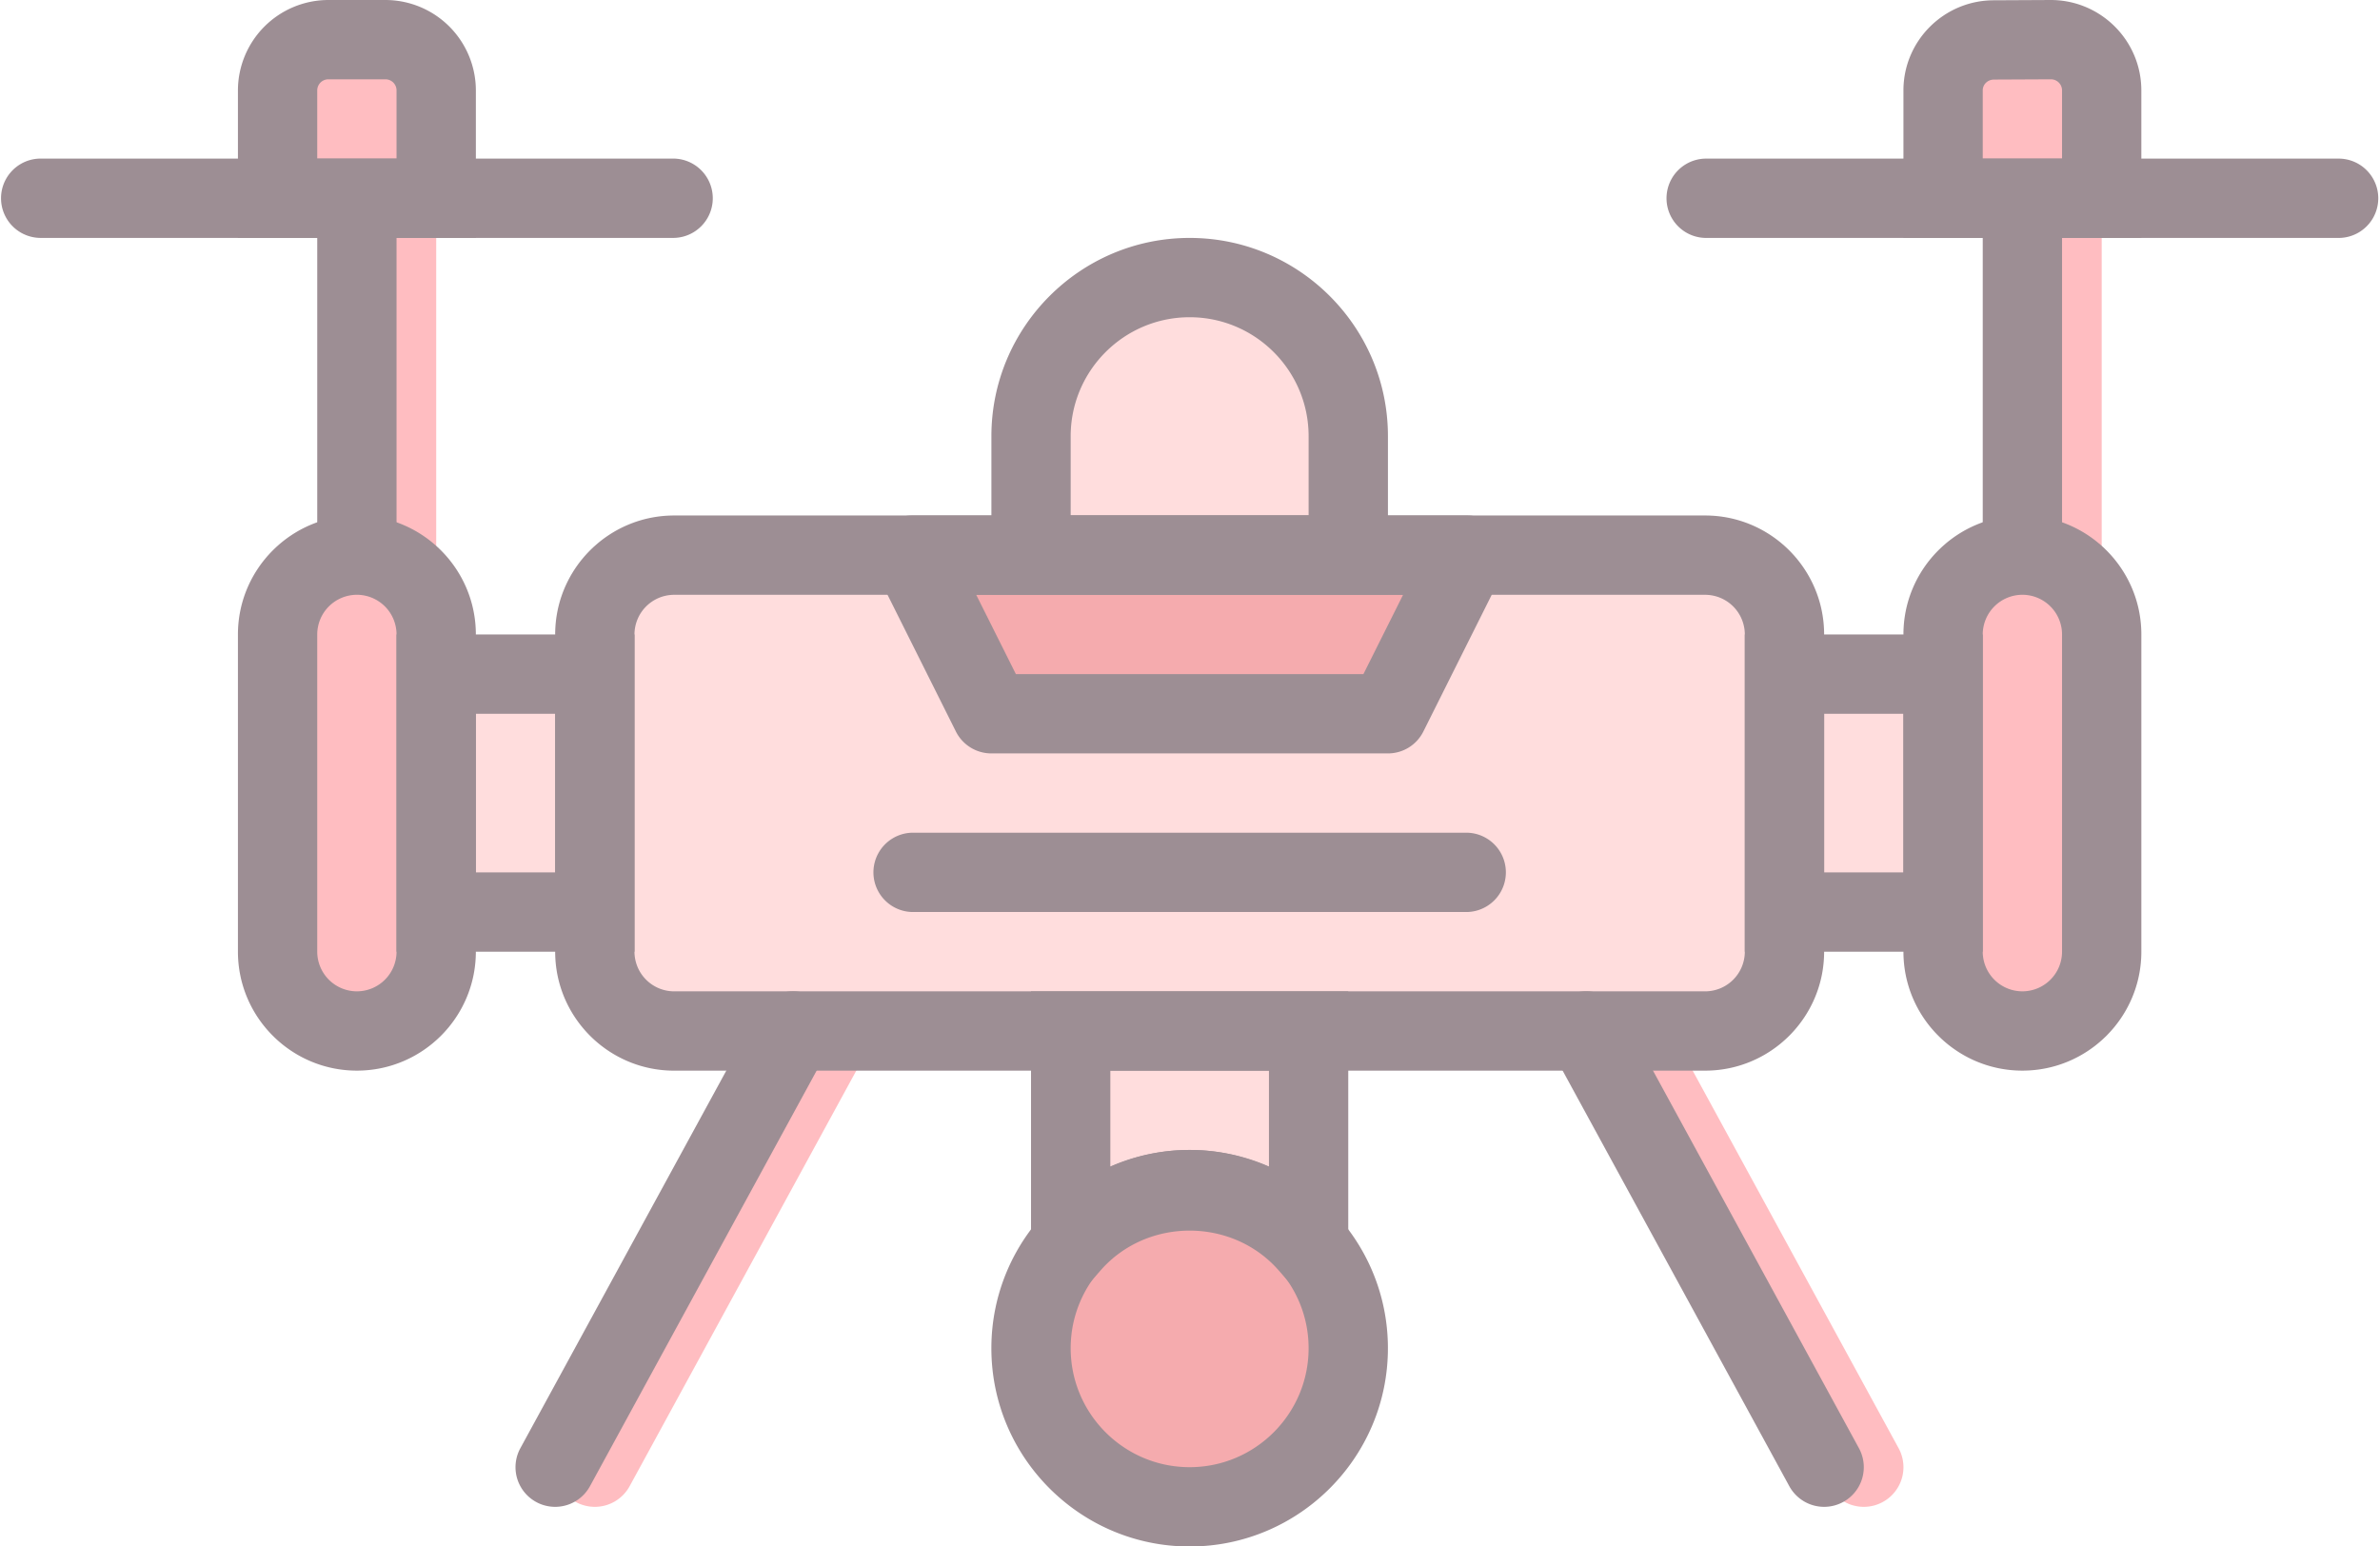 <svg xmlns="http://www.w3.org/2000/svg" width="177" height="115" viewBox="0 0 177 115">
    <g fill="none" fill-rule="evenodd" opacity=".504">
        <path fill="#FF7D84" d="M44.234 112.067a2.949 2.949 0 0 1-2.586-4.362l17.694-32.44a2.949 2.949 0 1 1 5.179 2.825l-17.695 32.44a2.95 2.95 0 0 1-2.592 1.537M138.612 112.067a2.95 2.95 0 0 1-2.593-1.537l-17.695-32.44a2.949 2.949 0 1 1 5.18-2.826l17.694 32.44a2.949 2.949 0 0 1-2.586 4.363M29.491 44.235a2.95 2.95 0 0 1-2.949-2.949V14.744a2.95 2.95 0 0 1 5.898 0v26.542a2.95 2.95 0 0 1-2.949 2.95M153.354 44.235a2.95 2.95 0 0 1-2.949-2.949V14.744a2.95 2.95 0 0 1 5.898 0v26.542a2.95 2.95 0 0 1-2.949 2.95"/>
        <path fill="#FFBCBC" d="M88.474 20.645c-6.515 0-11.797 5.282-11.797 11.797v8.847h23.593v-8.847c0-6.515-5.282-11.797-11.796-11.797"/>
        <path fill="#FFBCBC" d="M50.135 76.677h76.677a5.9 5.9 0 0 0 5.899-5.898V47.186a5.9 5.9 0 0 0-5.899-5.899H50.135a5.9 5.9 0 0 0-5.898 5.899v23.593a5.9 5.9 0 0 0 5.898 5.898"/>
        <path fill="#FFBCBC" d="M44.237 67.831H32.44V50.137h11.797z"/>
        <path fill="#FF7D84" d="M26.542 76.677c-3.244 0-5.898-2.654-5.898-5.898V47.186c0-3.247 2.654-5.899 5.898-5.899 3.244 0 5.898 2.652 5.898 5.899v23.593c0 3.244-2.654 5.898-5.898 5.898"/>
        <path fill="#FFBCBC" d="M132.71 67.831h11.797V50.137H132.71z"/>
        <path fill="#FF7D84" d="M150.405 76.677c3.244 0 5.898-2.654 5.898-5.898V47.186c0-3.247-2.654-5.899-5.898-5.899-3.244 0-5.898 2.652-5.898 5.899v23.593c0 3.244 2.654 5.898 5.898 5.898M32.44 14.746H20.644V6.727A3.778 3.778 0 0 1 24.42 2.95h4.241a3.778 3.778 0 0 1 3.778 3.778v8.019zM156.303 14.746h-11.796V6.727a3.76 3.76 0 0 1 3.778-3.757l4.24-.02a3.778 3.778 0 0 1 3.778 3.777v8.019z"/>
        <path fill="#EB595E" d="M103.22 53.084H73.727L67.83 41.288h41.287z"/>
        <path fill="#FFBCBC" d="M88.474 88.475c3.544 0 6.685 1.596 8.847 4.07V76.679H79.626v15.866c2.162-2.474 5.303-4.07 8.848-4.07"/>
        <path fill="#EB595E" d="M100.27 100.27c0-6.515-5.282-11.796-11.796-11.796-6.515 0-11.797 5.281-11.797 11.796s5.282 11.797 11.797 11.797c6.514 0 11.796-5.282 11.796-11.797"/>
        <path fill="#3D202C" d="M50.135 44.237a2.954 2.954 0 0 0-2.949 2.949v23.593a2.954 2.954 0 0 0 2.95 2.949h76.676a2.954 2.954 0 0 0 2.95-2.95V47.187a2.954 2.954 0 0 0-2.95-2.95H50.135zm76.677 35.39H50.135c-4.878 0-8.847-3.97-8.847-8.848V47.186c0-4.878 3.97-8.848 8.847-8.848h76.677c4.878 0 8.848 3.97 8.848 8.848v23.593c0 4.878-3.97 8.847-8.848 8.847z"/>
        <path fill="#3D202C" d="M35.39 64.88h5.898V53.085h-5.899v11.797zm11.796 5.899H29.49V47.186h17.695v23.593z"/>
        <path fill="#3D202C" d="M26.542 44.235a2.954 2.954 0 0 0-2.949 2.95v23.592a2.952 2.952 0 0 0 2.95 2.95 2.952 2.952 0 0 0 2.948-2.95V47.184a2.954 2.954 0 0 0-2.949-2.949m0 35.39c-4.878 0-8.847-3.967-8.847-8.848V47.184c0-4.877 3.97-8.847 8.847-8.847 4.878 0 8.847 3.97 8.847 8.847v23.593c0 4.881-3.97 8.848-8.847 8.848M135.66 53.086v11.796h5.898V53.086h-5.899zM129.76 70.78V47.187h17.695V70.78h-17.695z"/>
        <path fill="#3D202C" d="M150.405 44.235a2.954 2.954 0 0 0-2.949 2.95v23.592a2.952 2.952 0 0 0 2.95 2.95 2.952 2.952 0 0 0 2.948-2.95V47.184a2.954 2.954 0 0 0-2.949-2.949m0 35.39c-4.878 0-8.847-3.967-8.847-8.848V47.184c0-4.877 3.97-8.847 8.847-8.847 4.878 0 8.847 3.97 8.847 8.847v23.593c0 4.881-3.97 8.848-8.847 8.848M109.117 67.828H67.83a2.95 2.95 0 0 1 0-5.898h41.288a2.95 2.95 0 0 1 0 5.898M88.474 91.423c-4.878 0-8.848 3.97-8.848 8.847 0 4.878 3.97 8.847 8.848 8.847 4.877 0 8.847-3.97 8.847-8.847 0-4.878-3.97-8.847-8.847-8.847m0 23.593c-8.131 0-14.746-6.615-14.746-14.746 0-8.13 6.615-14.746 14.746-14.746 8.13 0 14.745 6.615 14.745 14.746 0 8.13-6.615 14.746-14.745 14.746"/>
        <path fill="#3D202C" d="M88.474 85.526c2.046 0 4.055.436 5.898 1.256v-7.154H82.576v7.154a14.517 14.517 0 0 1 5.898-1.256zm11.796 14.873l-5.17-5.913c-3.45-3.95-9.803-3.95-13.253 0l-5.17 5.913v-26.67h23.593v26.67zM41.285 112.067a2.949 2.949 0 0 1-2.586-4.362l17.694-32.44a2.949 2.949 0 1 1 5.179 2.825l-17.695 32.44a2.95 2.95 0 0 1-2.592 1.537M135.663 112.067a2.95 2.95 0 0 1-2.593-1.537l-17.695-32.44a2.949 2.949 0 1 1 5.18-2.826l17.694 32.44a2.949 2.949 0 0 1-2.586 4.363M79.626 38.338h17.695V32.44c0-4.878-3.97-8.847-8.847-8.847-4.878 0-8.848 3.97-8.848 8.847v5.898zm23.593 5.899H73.73V32.44c0-8.127 6.614-14.745 14.745-14.745 8.13 0 14.746 6.618 14.746 14.745v11.797zM23.593 11.796h5.898v-5.07a.828.828 0 0 0-.828-.828h-4.241a.828.828 0 0 0-.829.829v5.07zm11.796 5.899H17.695V6.727A6.734 6.734 0 0 1 24.422 0h4.24a6.734 6.734 0 0 1 6.728 6.727v10.968z"/>
        <path fill="#3D202C" d="M50.135 17.693H2.95a2.95 2.95 0 0 1 0-5.898h47.186a2.95 2.95 0 0 1 0 5.898"/>
        <path fill="#3D202C" d="M23.593 41.286h5.898V14.744h-5.898zM147.456 11.796h5.898v-5.07a.828.828 0 0 0-.828-.828l-4.226.02c-.478 0-.844.355-.844.809v5.07zm11.796 5.899h-17.694V6.727c0-3.698 3.017-6.706 6.727-6.706L152.51 0c3.725 0 6.741 3.017 6.741 6.727v10.968z"/>
        <path fill="#3D202C" d="M173.998 17.695h-47.186a2.95 2.95 0 0 1 0-5.898h47.186a2.95 2.95 0 0 1 0 5.898"/>
        <path fill="#3D202C" d="M147.456 41.286h5.898V14.744h-5.898zM75.551 50.135h25.846l2.95-5.898H72.601l2.95 5.898zm27.669 5.898H73.729a2.952 2.952 0 0 1-2.64-1.63l-5.898-11.797c-.454-.914-.407-2 .13-2.87a2.953 2.953 0 0 1 2.51-1.398h41.287a2.948 2.948 0 0 1 2.636 4.268l-5.898 11.796a2.943 2.943 0 0 1-2.636 1.631z"/>
    </g>
</svg>
